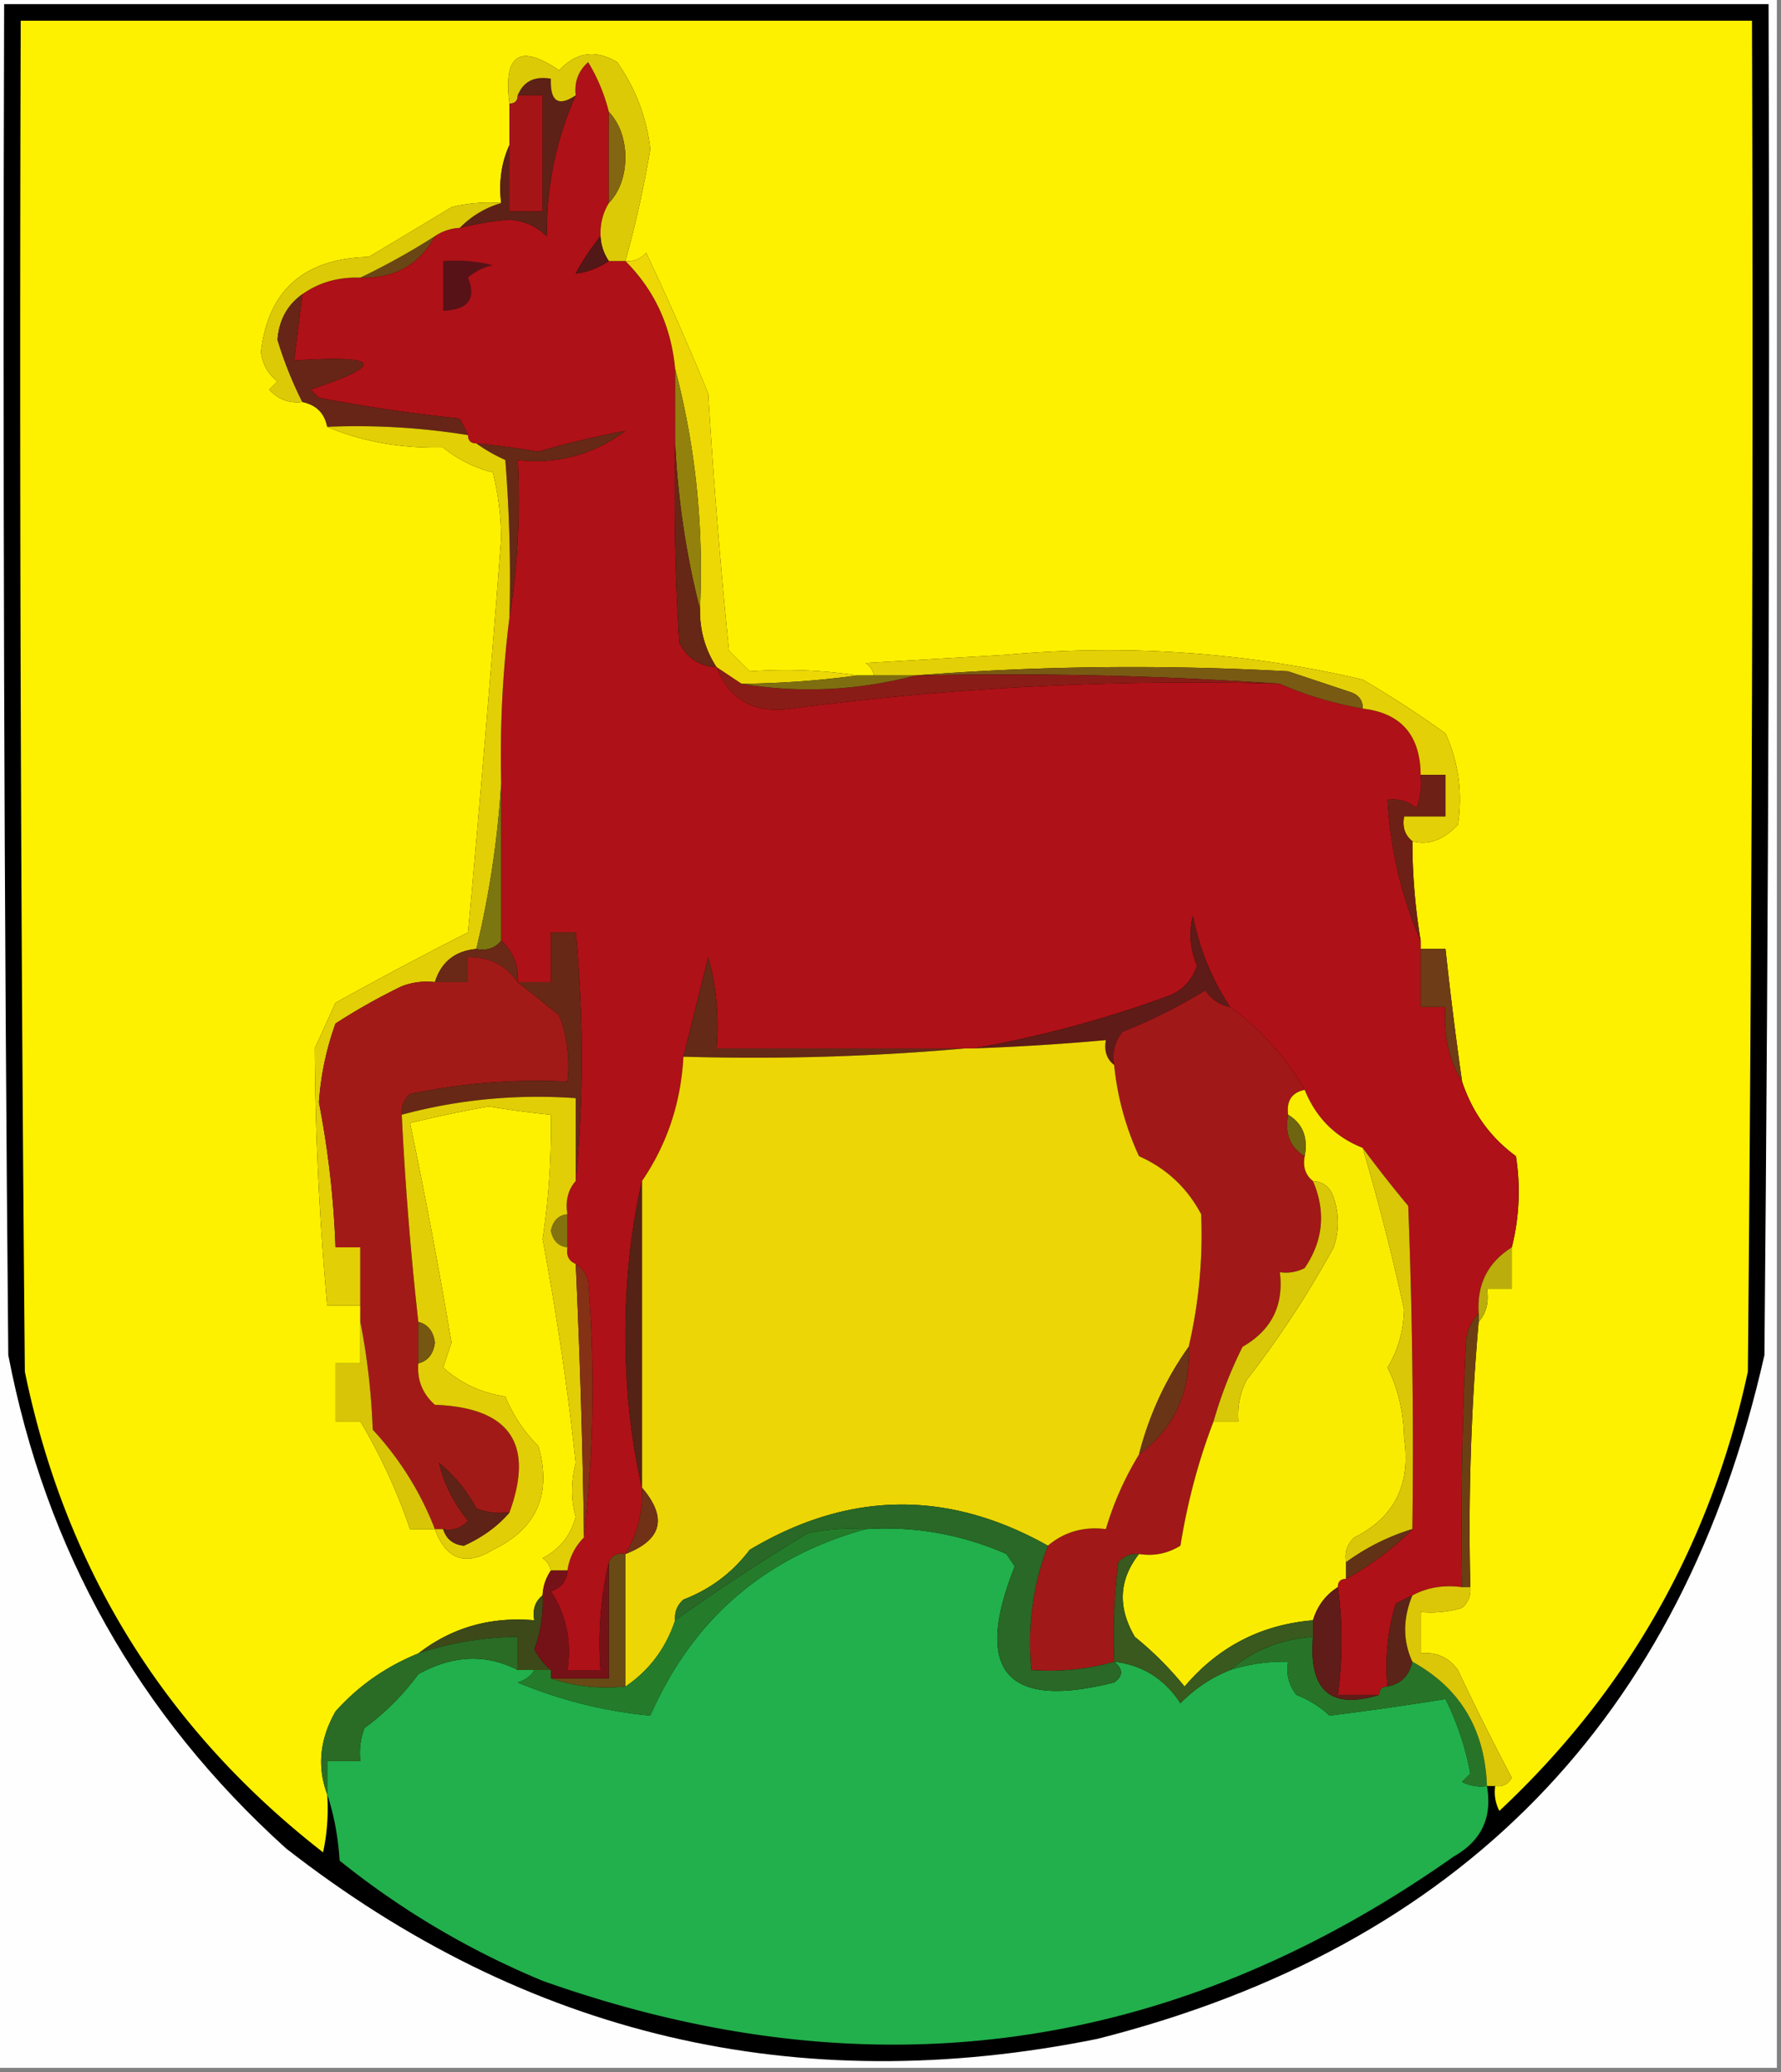 <svg xmlns="http://www.w3.org/2000/svg" width="215" height="250" style="shape-rendering:geometricPrecision;text-rendering:geometricPrecision;image-rendering:optimizeQuality;fill-rule:evenodd;clip-rule:evenodd"><rect width="100%" height="100%" fill="#808080" stroke="none"/><path style="opacity:1" fill="#fefefe" d="M-.5-.5h215v250H-.5V-.5z"/><path style="opacity:1" d="M.5.5h213c.167 54.334 0 108.668-.5 163-9.897 43.899-36.731 71.399-80.5 82.5-36.288 7.34-68.955-.327-98-23C16.705 206.912 5.539 187.079 1 163.5.5 109.168.333 54.834.5.5z"/><path style="opacity:1" fill="#fef100" d="M180.5 215.5c.876.131 1.543-.202 2-1a316.219 316.219 0 0 1-6.5-13c-1.11-1.537-2.61-2.203-4.5-2v-5a12.93 12.93 0 0 0 5-.5c.752-.671 1.086-1.504 1-2.5a286.18 286.18 0 0 1 1-32c.934-1.068 1.268-2.401 1-4h3v-5a27.356 27.356 0 0 0 .5-11c-3.095-2.272-5.262-5.272-6.5-9a458.82 458.82 0 0 1-2-16h-3v-1a73.314 73.314 0 0 1-1-12c1.905.53 3.739-.137 5.5-2 .585-3.823.085-7.49-1.5-11a125.63 125.63 0 0 0-10-6.5c-14.14-3.304-28.473-4.304-43-3l-17 1c.556.383.889.883 1 1.5h-2c-4.166-.646-8.5-.813-13-.5L88 78.5a781.368 781.368 0 0 1-2.5-31 346.228 346.228 0 0 0-7.5-17c-.67.752-1.504 1.086-2.5 1a132.613 132.613 0 0 0 3-13.5c-.434-3.825-1.767-7.325-4-10.5-2.605-1.558-4.938-1.225-7 1-4.758-3.264-6.758-1.931-6 4v5c-.968 2.107-1.302 4.44-1 7a18.436 18.436 0 0 0-6 .5 1345.205 1345.205 0 0 1-10 6c-7.816.199-12.15 4.032-13 11.5.21 1.495.876 2.661 2 3.5l-1 1c1.063 1.188 2.397 1.688 4 1.5 1.69.356 2.69 1.356 3 3 4.227 1.78 8.894 2.614 14 2.5a15.387 15.387 0 0 0 6 3 34.325 34.325 0 0 1 1 8 3235.472 3235.472 0 0 1-4 47.5 466.193 466.193 0 0 0-16 8.5c-.83 1.816-1.663 3.649-2.5 5.5a361.552 361.552 0 0 0 1.5 31h4v7h-3v7h3a69.035 69.035 0 0 1 6 13h3c1.357 3.681 3.69 4.515 7 2.5 5.299-2.544 7.132-6.71 5.5-12.5a18.34 18.34 0 0 1-4-6c-2.9-.434-5.4-1.601-7.5-3.5l1-3a677.719 677.719 0 0 0-5-26.5 152.09 152.09 0 0 1 9.5-2c2.498.417 4.998.751 7.5 1a89.28 89.28 0 0 1-1 15 347.219 347.219 0 0 1 4 27c-.582 2.327-.582 4.494 0 6.5-.59 2.257-1.923 3.924-4 5 .556.383.89.883 1 1.5a5.728 5.728 0 0 0-1 3c-.904.709-1.237 1.709-1 3-5.291-.46-9.958.873-14 4-3.903 1.578-7.237 3.911-10 7-1.904 3.355-2.237 6.688-1 10a24.939 24.939 0 0 1-.5 7c-19.109-14.877-31.109-34.21-36-58-.5-54.332-.667-108.666-.5-163h209c.167 54.334 0 108.668-.5 163-4.498 20.819-14.498 38.486-30 53a4.934 4.934 0 0 1-.5-3z"/><path style="opacity:1" fill="#ae1117" d="M73.5 13.5v11c-.734 1.208-1.067 2.541-1 4a29.105 29.105 0 0 0-3 4.5c1.365-.143 2.698-.643 4-1.5h2c3.517 3.517 5.517 7.85 6 13v9c-.166 8.007 0 16.007.5 24 .918 1.876 2.418 2.876 4.5 3 1.564 3.955 4.564 5.621 9 5a370.015 370.015 0 0 1 59-3c3.119 1.37 6.452 2.37 10 3 4.618.526 6.952 3.192 7 8a8.43 8.43 0 0 1-.5 4c-1.011-.837-2.178-1.17-3.5-1 .344 6.004 1.678 11.671 4 17v8h3c-.285 3.329.382 6.329 2 9 1.238 3.728 3.405 6.728 6.5 9a27.356 27.356 0 0 1-.5 11c-2.907 1.815-4.241 4.481-4 8-.768.763-1.268 1.763-1.5 3-.5 9.994-.666 19.994-.5 30-2.235-.295-4.235.039-6 1-.65.304-1.317.637-2 1a25.879 25.879 0 0 0-1 10c-.667 0-1 .333-1 1h-5c.592-4.405.592-8.738 0-13 0-.667.333-1 1-1a35.23 35.23 0 0 0 8-6c.167-13.004 0-26.004-.5-39a150.151 150.151 0 0 1-5.5-7c-3.301-1.301-5.635-3.635-7-7-2.317-3.982-5.317-7.315-9-10-2.175-3.238-3.675-6.905-4.5-11-.498 2.027-.331 4.027.5 6-.51 1.588-1.51 2.755-3 3.5a136.27 136.27 0 0 1-24 6.5h-31a31.12 31.12 0 0 0-1-11l-3 12c-.298 5.552-1.964 10.552-5 15-1.33 5.795-1.996 11.962-2 18.5.004 6.538.67 12.705 2 18.5.135 2.917-.532 5.584-2 8-.992-.172-1.658.162-2 1-.985 4.134-1.318 8.468-1 13h-4c.511-3.53-.156-6.696-2-9.5 1.256-.417 1.923-1.25 2-2.5.233-1.562.9-2.895 2-4 1.159-10.158 1.325-20.492.5-31-.278-.916-.778-1.582-1.5-2-.838-.342-1.172-1.008-1-2v-4c-.268-1.599.066-2.932 1-4 .965-9.836.965-19.836 0-30h-3v6h-4c.098-2.053-.569-3.72-2-5v-19a134.174 134.174 0 0 1 1-20c.99-6.145 1.324-12.478 1-19 4.787.53 9.12-.637 13-3.5A102.05 102.05 0 0 0 65 54.5a114.45 114.45 0 0 0-7.5-1c-.667 0-1-.333-1-1a44.358 44.358 0 0 0-1-2 195.764 195.764 0 0 1-17-2.5l-1-1c9.13-3.028 8.463-4.195-2-3.5l1-8c2.014-1.424 4.348-2.09 7-2 4.114.114 7.114-1.552 9-5a5.728 5.728 0 0 1 3-1 36.945 36.945 0 0 1 6-1c1.82.15 3.32.816 4.5 2-.041-6.012 1.125-11.678 3.5-17-.188-1.603.312-2.937 1.5-4a21.572 21.572 0 0 1 2.5 6z"/><path style="opacity:1" fill="#5d2117" d="M69.5 11.5c-2.375 5.322-3.541 10.988-3.5 17-1.18-1.184-2.68-1.85-4.5-2a36.945 36.945 0 0 0-6 1 11.45 11.45 0 0 1 5-3c-.302-2.56.032-4.893 1-7v8h4v-14h-3c.683-1.676 2.017-2.343 4-2-.098 2.748.902 3.414 3 2z"/><path style="opacity:1" fill="#ddca07" d="M75.5 31.5h-2a5.728 5.728 0 0 1-1-3c-.067-1.459.266-2.792 1-4 1.287-1.371 1.954-3.205 2-5.5-.046-2.295-.713-4.129-2-5.5a21.572 21.572 0 0 0-2.5-6c-1.188 1.063-1.688 2.397-1.5 4-2.098 1.414-3.098.748-3-2-1.983-.343-3.317.324-4 2 0 .667-.333 1-1 1-.758-5.931 1.242-7.264 6-4 2.062-2.225 4.395-2.558 7-1 2.233 3.175 3.566 6.675 4 10.5a132.613 132.613 0 0 1-3 13.5z"/><path style="opacity:1" fill="#a51517" d="M62.5 11.5h3v14h-4v-13c.667 0 1-.333 1-1z"/><path style="opacity:1" fill="#826611" d="M73.5 13.5c1.287 1.371 1.954 3.205 2 5.5-.046 2.295-.713 4.129-2 5.5v-11z"/><path style="opacity:1" fill="#6b4615" d="M52.5 28.5c-1.886 3.448-4.886 5.114-9 5a85.501 85.501 0 0 0 9-5z"/><path style="opacity:1" fill="#dcca07" d="M60.5 24.5a11.45 11.45 0 0 0-5 3 5.728 5.728 0 0 0-3 1 85.501 85.501 0 0 1-9 5c-2.652-.09-4.986.576-7 2-1.815 1.29-2.815 3.124-3 5.5a47.394 47.394 0 0 0 3 7.5c-1.603.188-2.937-.312-4-1.5l1-1c-1.124-.839-1.79-2.005-2-3.5.85-7.468 5.184-11.301 13-11.5 3.313-1.968 6.646-3.968 10-6a18.436 18.436 0 0 1 6-.5z"/><path style="opacity:1" fill="#571218" d="M53.5 31.5a18.436 18.436 0 0 1 6 .5 6.807 6.807 0 0 0-3 1.5c1.034 2.557.034 3.89-3 4v-6z"/><path style="opacity:1" fill="#521717" d="M72.5 28.5a5.728 5.728 0 0 0 1 3c-1.302.857-2.635 1.357-4 1.5.9-1.652 1.9-3.152 3-4.5z"/><path style="opacity:1" fill="#672517" d="m36.5 35.5-1 8c10.463-.695 11.13.472 2 3.5l1 1a195.764 195.764 0 0 0 17 2.5c.363.684.696 1.35 1 2a84.113 84.113 0 0 0-17-1c-.31-1.644-1.31-2.644-3-3a47.394 47.394 0 0 1-3-7.5c.185-2.376 1.185-4.21 3-5.5z"/><path style="opacity:1" fill="#edd805" d="M103.5 81.5c-4.64.627-9.308.96-14 1l-3-2c-1.365-2.09-2.032-4.424-2-7 .465-9.965-.535-19.632-3-29-.483-5.15-2.483-9.483-6-13 .996.086 1.83-.248 2.5-1 2.65 5.594 5.15 11.26 7.5 17a781.368 781.368 0 0 0 2.5 31l2.5 2.5c4.5-.313 8.834-.146 13 .5z"/><path style="opacity:1" fill="#93810e" d="M81.5 44.5c2.465 9.368 3.465 19.035 3 29-1.65-6.438-2.65-13.105-3-20v-9z"/><path style="opacity:1" fill="#652916" d="M61.5 74.5c.166-6.342 0-12.675-.5-19a19.606 19.606 0 0 1-3.5-2c2.502.25 5.002.583 7.5 1A102.05 102.05 0 0 1 75.5 52c-3.88 2.863-8.213 4.03-13 3.5.324 6.522-.01 12.855-1 19z"/><path style="opacity:1" fill="#e4d006" d="M170.5 101.5c-.904-.709-1.237-1.709-1-3h5v-5h-3c-.048-4.808-2.382-7.474-7-8 .03-.997-.47-1.664-1.5-2l-7.5-2.5c-15.172-.828-30.172-.661-45 .5h-5c-.111-.617-.444-1.117-1-1.5l17-1c14.527-1.304 28.86-.304 43 3a125.63 125.63 0 0 1 10 6.5c1.585 3.51 2.085 7.177 1.5 11-1.761 1.863-3.595 2.53-5.5 2z"/><path style="opacity:1" fill="#662717" d="M81.5 53.5c.35 6.895 1.35 13.562 3 20-.032 2.576.635 4.91 2 7-2.082-.124-3.582-1.124-4.5-3-.5-7.993-.666-15.993-.5-24z"/><path style="opacity:1" fill="#785a13" d="M110.5 81.5c14.828-1.161 29.828-1.328 45-.5l7.5 2.5c1.03.336 1.53 1.003 1.5 2-3.548-.63-6.881-1.63-10-3a484.614 484.614 0 0 0-44-1z"/><path style="opacity:1" fill="#8a1c17" d="m86.5 80.5 3 2c7.043 1.164 14.043.83 21-1 14.843-.33 29.51.004 44 1a370.015 370.015 0 0 0-59 3c-4.436.621-7.436-1.045-9-5z"/><path style="opacity:1" fill="#7f6e10" d="M103.5 81.5h7c-6.957 1.83-13.957 2.164-21 1 4.692-.04 9.36-.373 14-1z"/><path style="opacity:1" fill="#e2cf06" d="M39.5 51.5a84.113 84.113 0 0 1 17 1c0 .667.333 1 1 1a19.606 19.606 0 0 0 3.5 2c.5 6.325.666 12.658.5 19a134.174 134.174 0 0 0-1 20 114.919 114.919 0 0 1-3 20c-2.563.231-4.23 1.565-5 4a8.43 8.43 0 0 0-4 .5 73.43 73.43 0 0 0-8 4.5 35.045 35.045 0 0 0-2 9.5 112.586 112.586 0 0 1 2 17.5h3v7h-4a361.552 361.552 0 0 1-1.5-31c.837-1.851 1.67-3.684 2.5-5.5a466.193 466.193 0 0 1 16-8.5c1.45-15.826 2.783-31.66 4-47.5a34.325 34.325 0 0 0-1-8 15.387 15.387 0 0 1-6-3c-5.106.114-9.773-.72-14-2.5z"/><path style="opacity:1" fill="#6d2116" d="M171.5 93.5h3v5h-5c-.237 1.291.096 2.291 1 3a73.314 73.314 0 0 0 1 12c-2.322-5.329-3.656-10.996-4-17 1.322-.17 2.489.163 3.5 1a8.43 8.43 0 0 0 .5-4z"/><path style="opacity:1" fill="#7b760f" d="M60.5 94.5v19c-.709.904-1.709 1.237-3 1a114.919 114.919 0 0 0 3-20z"/><path style="opacity:1" fill="#6a2917" d="M60.5 113.5c1.431 1.28 2.098 2.947 2 5-1.423-2.045-3.423-3.045-6-3v3h-4c.77-2.435 2.437-3.769 5-4 1.291.237 2.291-.096 3-1z"/><path style="opacity:1" fill="#a21a17" d="M62.5 118.5a452.84 452.84 0 0 1 5 4 16.868 16.868 0 0 1 1 8 74.1 74.1 0 0 0-19 1.5c-.752.671-1.086 1.504-1 2.5a399.75 399.75 0 0 0 2 25v5c-.172 1.992.495 3.658 2 5 9.03.343 12.03 4.677 9 13a8.43 8.43 0 0 1-4-.5 17.833 17.833 0 0 0-4.5-5.5c.565 2.465 1.732 4.798 3.5 7-.825.886-1.825 1.219-3 1h-1a37.596 37.596 0 0 0-7.5-12c-.175-4.519-.675-8.853-1.5-13v-9h-3a112.586 112.586 0 0 0-2-17.5c.23-3.282.897-6.449 2-9.5a73.43 73.43 0 0 1 8-4.5 8.43 8.43 0 0 1 4-.5h4v-3c2.577-.045 4.577.955 6 3z"/><path style="opacity:1" fill="#5f1b17" d="M148.5 121.5c-1.235-.221-2.235-.888-3-2a64.509 64.509 0 0 1-10 5c-.929 1.189-1.262 2.522-1 4-.904-.709-1.237-1.709-1-3-5.322.48-10.655.813-16 1a136.27 136.27 0 0 0 24-6.5c1.49-.745 2.49-1.912 3-3.5-.831-1.973-.998-3.973-.5-6 .825 4.095 2.325 7.762 4.5 11z"/><path style="opacity:1" fill="#a11818" d="M148.5 121.5c3.683 2.685 6.683 6.018 9 10-1.548.321-2.215 1.321-2 3-.423 2.281.244 3.948 2 5-.237 1.291.096 2.291 1 3 1.577 3.697 1.244 7.197-1 10.5a4.934 4.934 0 0 1-3 .5c.495 4.003-1.005 7.003-4.5 9a52.157 52.157 0 0 0-3.5 9c-1.825 4.754-3.158 9.754-4 15-1.545.952-3.212 1.285-5 1-.996-.086-1.829.248-2.5 1a72.367 72.367 0 0 0-.5 12c-3.228.914-6.561 1.247-10 1-.484-5.259.183-10.259 2-15 1.979-1.668 4.312-2.334 7-2a37.877 37.877 0 0 1 4-9c4.227-3.134 6.227-7.467 6-13a59.517 59.517 0 0 0 1.5-16c-1.695-3.195-4.195-5.528-7.5-7a34.338 34.338 0 0 1-3-11c-.262-1.478.071-2.811 1-4a64.509 64.509 0 0 0 10-5c.765 1.112 1.765 1.779 3 2z"/><path style="opacity:1" fill="#6e3c16" d="M171.5 114.5h3a458.82 458.82 0 0 0 2 16c-1.618-2.671-2.285-5.671-2-9h-3v-7z"/><path style="opacity:1" fill="#642917" d="M116.5 126.5c-11.154.995-22.488 1.328-34 1l3-12a31.12 31.12 0 0 1 1 11h30z"/><path style="opacity:1" fill="#ecd605" d="M134.5 128.5a34.338 34.338 0 0 0 3 11c3.305 1.472 5.805 3.805 7.5 7a59.517 59.517 0 0 1-1.5 16c-2.779 3.896-4.779 8.229-6 13a37.877 37.877 0 0 0-4 9c-2.688-.334-5.021.332-7 2-12.083-6.784-24.083-6.617-36 .5-2.101 2.77-4.768 4.77-8 6-.752.671-1.086 1.504-1 2.5-1.114 3.373-3.114 6.04-6 8v-16c4.426-1.705 5.093-4.371 2-8v-37c3.036-4.448 4.702-9.448 5-15 11.512.328 22.846-.005 34-1h1c5.345-.187 10.678-.52 16-1-.237 1.291.096 2.291 1 3z"/><path style="opacity:1" fill="#682816" d="M69.5 142.5v-10c-7.182-.502-14.182.165-21 2-.086-.996.248-1.829 1-2.5a74.1 74.1 0 0 1 19-1.5 16.868 16.868 0 0 0-1-8 452.84 452.84 0 0 0-5-4h4v-6h3c.965 10.164.965 20.164 0 30z"/><path style="opacity:1" fill="#faec01" d="M157.5 131.5c1.365 3.365 3.699 5.699 7 7a278.199 278.199 0 0 1 5 19.5c-.081 2.625-.748 4.959-2 7 1.271 2.554 1.938 5.387 2 8.5.842 5.589-1.158 9.589-6 12-.886.825-1.219 1.825-1 3v2c-.667 0-1 .333-1 1-1.474.936-2.474 2.27-3 4-6.264.526-11.43 3.192-15.5 8a40.326 40.326 0 0 0-6-6c-2.101-3.557-1.934-6.89.5-10 1.788.285 3.455-.048 5-1 .842-5.246 2.175-10.246 4-15h3a9.108 9.108 0 0 1 1-5 119.877 119.877 0 0 0 10.5-16c.667-2 .667-4 0-6-.417-1.256-1.25-1.923-2.5-2-.904-.709-1.237-1.709-1-3 .423-2.281-.244-3.948-2-5-.215-1.679.452-2.679 2-3z"/><path style="opacity:1" fill="#6f6511" d="M155.5 134.5c1.756 1.052 2.423 2.719 2 5-1.756-1.052-2.423-2.719-2-5z"/><path style="opacity:1" fill="#84720f" d="M68.5 146.5v4c-1.086-.12-1.753-.787-2-2 .247-1.213.914-1.88 2-2z"/><path style="opacity:1" fill="#dac707" d="M164.5 138.5a150.151 150.151 0 0 0 5.5 7c.5 12.996.667 25.996.5 39a26.796 26.796 0 0 0-8 4c-.219-1.175.114-2.175 1-3 4.842-2.411 6.842-6.411 6-12-.062-3.113-.729-5.946-2-8.5 1.252-2.041 1.919-4.375 2-7a278.199 278.199 0 0 0-5-19.5z"/><path style="opacity:1" fill="#e2ce06" d="M69.5 142.5c-.934 1.068-1.268 2.401-1 4-1.086.12-1.753.787-2 2 .247 1.213.914 1.88 2 2-.172.992.162 1.658 1 2 .508 10.993.842 21.993 1 33-1.1 1.105-1.767 2.438-2 4h-2c-.11-.617-.444-1.117-1-1.5 2.077-1.076 3.41-2.743 4-5-.582-2.006-.582-4.173 0-6.5a347.219 347.219 0 0 0-4-27 89.28 89.28 0 0 0 1-15 114.247 114.247 0 0 1-7.5-1 152.09 152.09 0 0 0-9.5 2 677.719 677.719 0 0 1 5 26.5l-1 3c2.1 1.899 4.6 3.066 7.5 3.5a18.34 18.34 0 0 0 4 6c1.632 5.79-.201 9.956-5.5 12.5-3.31 2.015-5.643 1.181-7-2.5h1c.366 1.195 1.199 1.861 2.5 2 2.243-1.012 4.076-2.345 5.5-4 3.03-8.323.03-12.657-9-13-1.505-1.342-2.172-3.008-2-5 1.15-.291 1.816-1.124 2-2.5-.184-1.376-.85-2.209-2-2.5a399.75 399.75 0 0 1-2-25c6.818-1.835 13.818-2.502 21-2v10z"/><path style="opacity:1" fill="#bbad0c" d="M182.5 150.5v5h-3c.268 1.599-.066 2.932-1 4v-1c-.241-3.519 1.093-6.185 4-8z"/><path style="opacity:1" fill="#853116" d="M69.5 152.5c.722.418 1.222 1.084 1.5 2 .825 10.508.659 20.842-.5 31a1037.084 1037.084 0 0 0-1-33z"/><path style="opacity:1" fill="#552216" d="M77.5 142.5v37c-1.33-5.795-1.996-11.962-2-18.5.004-6.538.67-12.705 2-18.5z"/><path style="opacity:1" fill="#755711" d="M50.5 159.5c1.15.291 1.816 1.124 2 2.5-.184 1.376-.85 2.209-2 2.5v-5z"/><path style="opacity:1" fill="#d8c508" d="M43.5 159.5c.825 4.147 1.325 8.481 1.5 13a37.596 37.596 0 0 1 7.5 12h-3a69.035 69.035 0 0 0-6-13h-3v-7h3v-5z"/><path style="opacity:1" fill="#6a3516" d="M143.5 162.5c.227 5.533-1.773 9.866-6 13 1.221-4.771 3.221-9.104 6-13z"/><path style="opacity:1" fill="#d9c808" d="M158.5 142.5c1.25.077 2.083.744 2.5 2 .667 2 .667 4 0 6a119.877 119.877 0 0 1-10.5 16 9.108 9.108 0 0 0-1 5h-3a52.157 52.157 0 0 1 3.5-9c3.495-1.997 4.995-4.997 4.5-9a4.934 4.934 0 0 0 3-.5c2.244-3.303 2.577-6.803 1-10.5z"/><path style="opacity:1" fill="#6c3f13" d="M178.5 158.5v1a286.18 286.18 0 0 0-1 32h-1c-.166-10.006 0-20.006.5-30 .232-1.237.732-2.237 1.5-3z"/><path style="opacity:1" fill="#5f2217" d="M61.5 182.5c-1.424 1.655-3.257 2.988-5.5 4-1.301-.139-2.134-.805-2.5-2 1.175.219 2.175-.114 3-1-1.768-2.202-2.935-4.535-3.5-7a17.833 17.833 0 0 1 4.5 5.5 8.43 8.43 0 0 0 4 .5z"/><path style="opacity:1" fill="#713117" d="M77.5 179.5c3.093 3.629 2.426 6.295-2 8 1.468-2.416 2.135-5.083 2-8z"/><path style="opacity:1" fill="#21b04b" d="M104.5 184.5c5.915-.38 11.582.62 17 3l1 1.5c-5.035 12.628-1.035 17.295 12 14 1.098-.77 1.098-1.603 0-2.5 3.399.382 6.066 2.049 8 5 1.764-1.778 3.764-3.111 6-4a21.435 21.435 0 0 1 7-1c-.262 1.478.071 2.811 1 4a12.403 12.403 0 0 1 4 2.5 395.16 395.16 0 0 0 14-2 34 34 0 0 1 3 9l-1 1a4.934 4.934 0 0 0 3 .5c.678 3.773-.656 6.606-4 8.5-33.996 23.951-70.662 28.951-110 15-8.909-3.7-17.076-8.533-24.5-14.5-.183-2.865-.683-5.531-1.5-8v-4h4a8.435 8.435 0 0 1 .5-4c2.5-1.833 4.667-4 6.5-6.5 4.175-2.307 8.175-2.473 12-.5h2c-.418.722-1.084 1.222-2 1.5a55.21 55.21 0 0 0 16 4c5.116-11.617 13.783-19.117 26-22.5z"/><path style="opacity:1" fill="#296826" d="M126.5 186.5c-1.817 4.741-2.484 9.741-2 15 3.439.247 6.772-.086 10-1 1.098.897 1.098 1.73 0 2.5-13.035 3.295-17.035-1.372-12-14l-1-1.5c-5.418-2.38-11.085-3.38-17-3a24.934 24.934 0 0 0-7 .5 269.13 269.13 0 0 0-16 10.5c-.086-.996.248-1.829 1-2.5 3.232-1.23 5.899-3.23 8-6 11.917-7.117 23.917-7.284 36-.5z"/><path style="opacity:1" fill="#623217" d="M170.5 184.5a35.23 35.23 0 0 1-8 6v-2a26.796 26.796 0 0 1 8-4z"/><path style="opacity:1" fill="#674a14" d="M75.5 187.5v16c-3.213.31-6.213-.023-9-1h7v-14c.342-.838 1.008-1.172 2-1z"/><path style="opacity:1" fill="#3d4919" d="M65.5 192.5a15.904 15.904 0 0 1-1 6.5c.556 1.011 1.222 1.844 2 2.5h-4v-4a38.986 38.986 0 0 0-12 2c4.042-3.127 8.709-4.46 14-4-.237-1.291.096-2.291 1-3z"/><path style="opacity:1" fill="#5a2518" d="M170.5 192.5c-1.157 2.807-1.157 5.474 0 8-.356 1.69-1.356 2.69-3 3a25.879 25.879 0 0 1 1-10c.683-.363 1.35-.696 2-1z"/><path style="opacity:1" fill="#751218" d="M73.5 188.5v14h-7v-1c-.778-.656-1.444-1.489-2-2.5a15.904 15.904 0 0 0 1-6.5 5.728 5.728 0 0 1 1-3h2c-.077 1.25-.744 2.083-2 2.5 1.844 2.804 2.511 5.97 2 9.5h4c-.318-4.532.015-8.866 1-13z"/><path style="opacity:1" fill="#277428" d="M158.5 197.5c-.531 6.487 2.135 8.82 8 7 0-.667.333-1 1-1 1.644-.31 2.644-1.31 3-3 5.76 3.163 8.76 8.163 9 15a4.934 4.934 0 0 1-3-.5l1-1a34 34 0 0 0-3-9 395.16 395.16 0 0 1-14 2 12.403 12.403 0 0 0-4-2.5c-.929-1.189-1.262-2.522-1-4a21.435 21.435 0 0 0-7 1c2.809-2.397 6.142-3.73 10-4z"/><path style="opacity:1" fill="#dbc708" d="M176.5 191.5h1c.086.996-.248 1.829-1 2.5a12.93 12.93 0 0 1-5 .5v5c1.89-.203 3.39.463 4.5 2a316.219 316.219 0 0 0 6.5 13c-.457.798-1.124 1.131-2 1h-1c-.24-6.837-3.24-11.837-9-15-1.157-2.526-1.157-5.193 0-8 1.765-.961 3.765-1.295 6-1z"/><path style="opacity:1" fill="#5f1c18" d="M161.5 191.5c.592 4.262.592 8.595 0 13h5c-5.865 1.82-8.531-.513-8-7v-2c.526-1.73 1.526-3.064 3-4z"/><path style="opacity:1" fill="#39591e" d="M137.5 187.5c-2.434 3.11-2.601 6.443-.5 10a40.326 40.326 0 0 1 6 6c4.07-4.808 9.236-7.474 15.5-8v2c-3.858.27-7.191 1.603-10 4-2.236.889-4.236 2.222-6 4-1.934-2.951-4.601-4.618-8-5a72.367 72.367 0 0 1 .5-12c.671-.752 1.504-1.086 2.5-1z"/><path style="opacity:1" fill="#247c2a" d="M104.5 184.5c-12.217 3.383-20.884 10.883-26 22.5a55.21 55.21 0 0 1-16-4c.916-.278 1.582-.778 2-1.5h2v1c2.787.977 5.787 1.31 9 1 2.886-1.96 4.886-4.627 6-8a269.13 269.13 0 0 1 16-10.5 24.934 24.934 0 0 1 7-.5z"/><path style="opacity:1" fill="#2a6c25" d="M62.5 201.5c-3.825-1.973-7.825-1.807-12 .5-1.833 2.5-4 4.667-6.5 6.5a8.435 8.435 0 0 0-.5 4h-4v4c-1.237-3.312-.904-6.645 1-10 2.763-3.089 6.097-5.422 10-7a38.986 38.986 0 0 1 12-2v4z"/></svg>